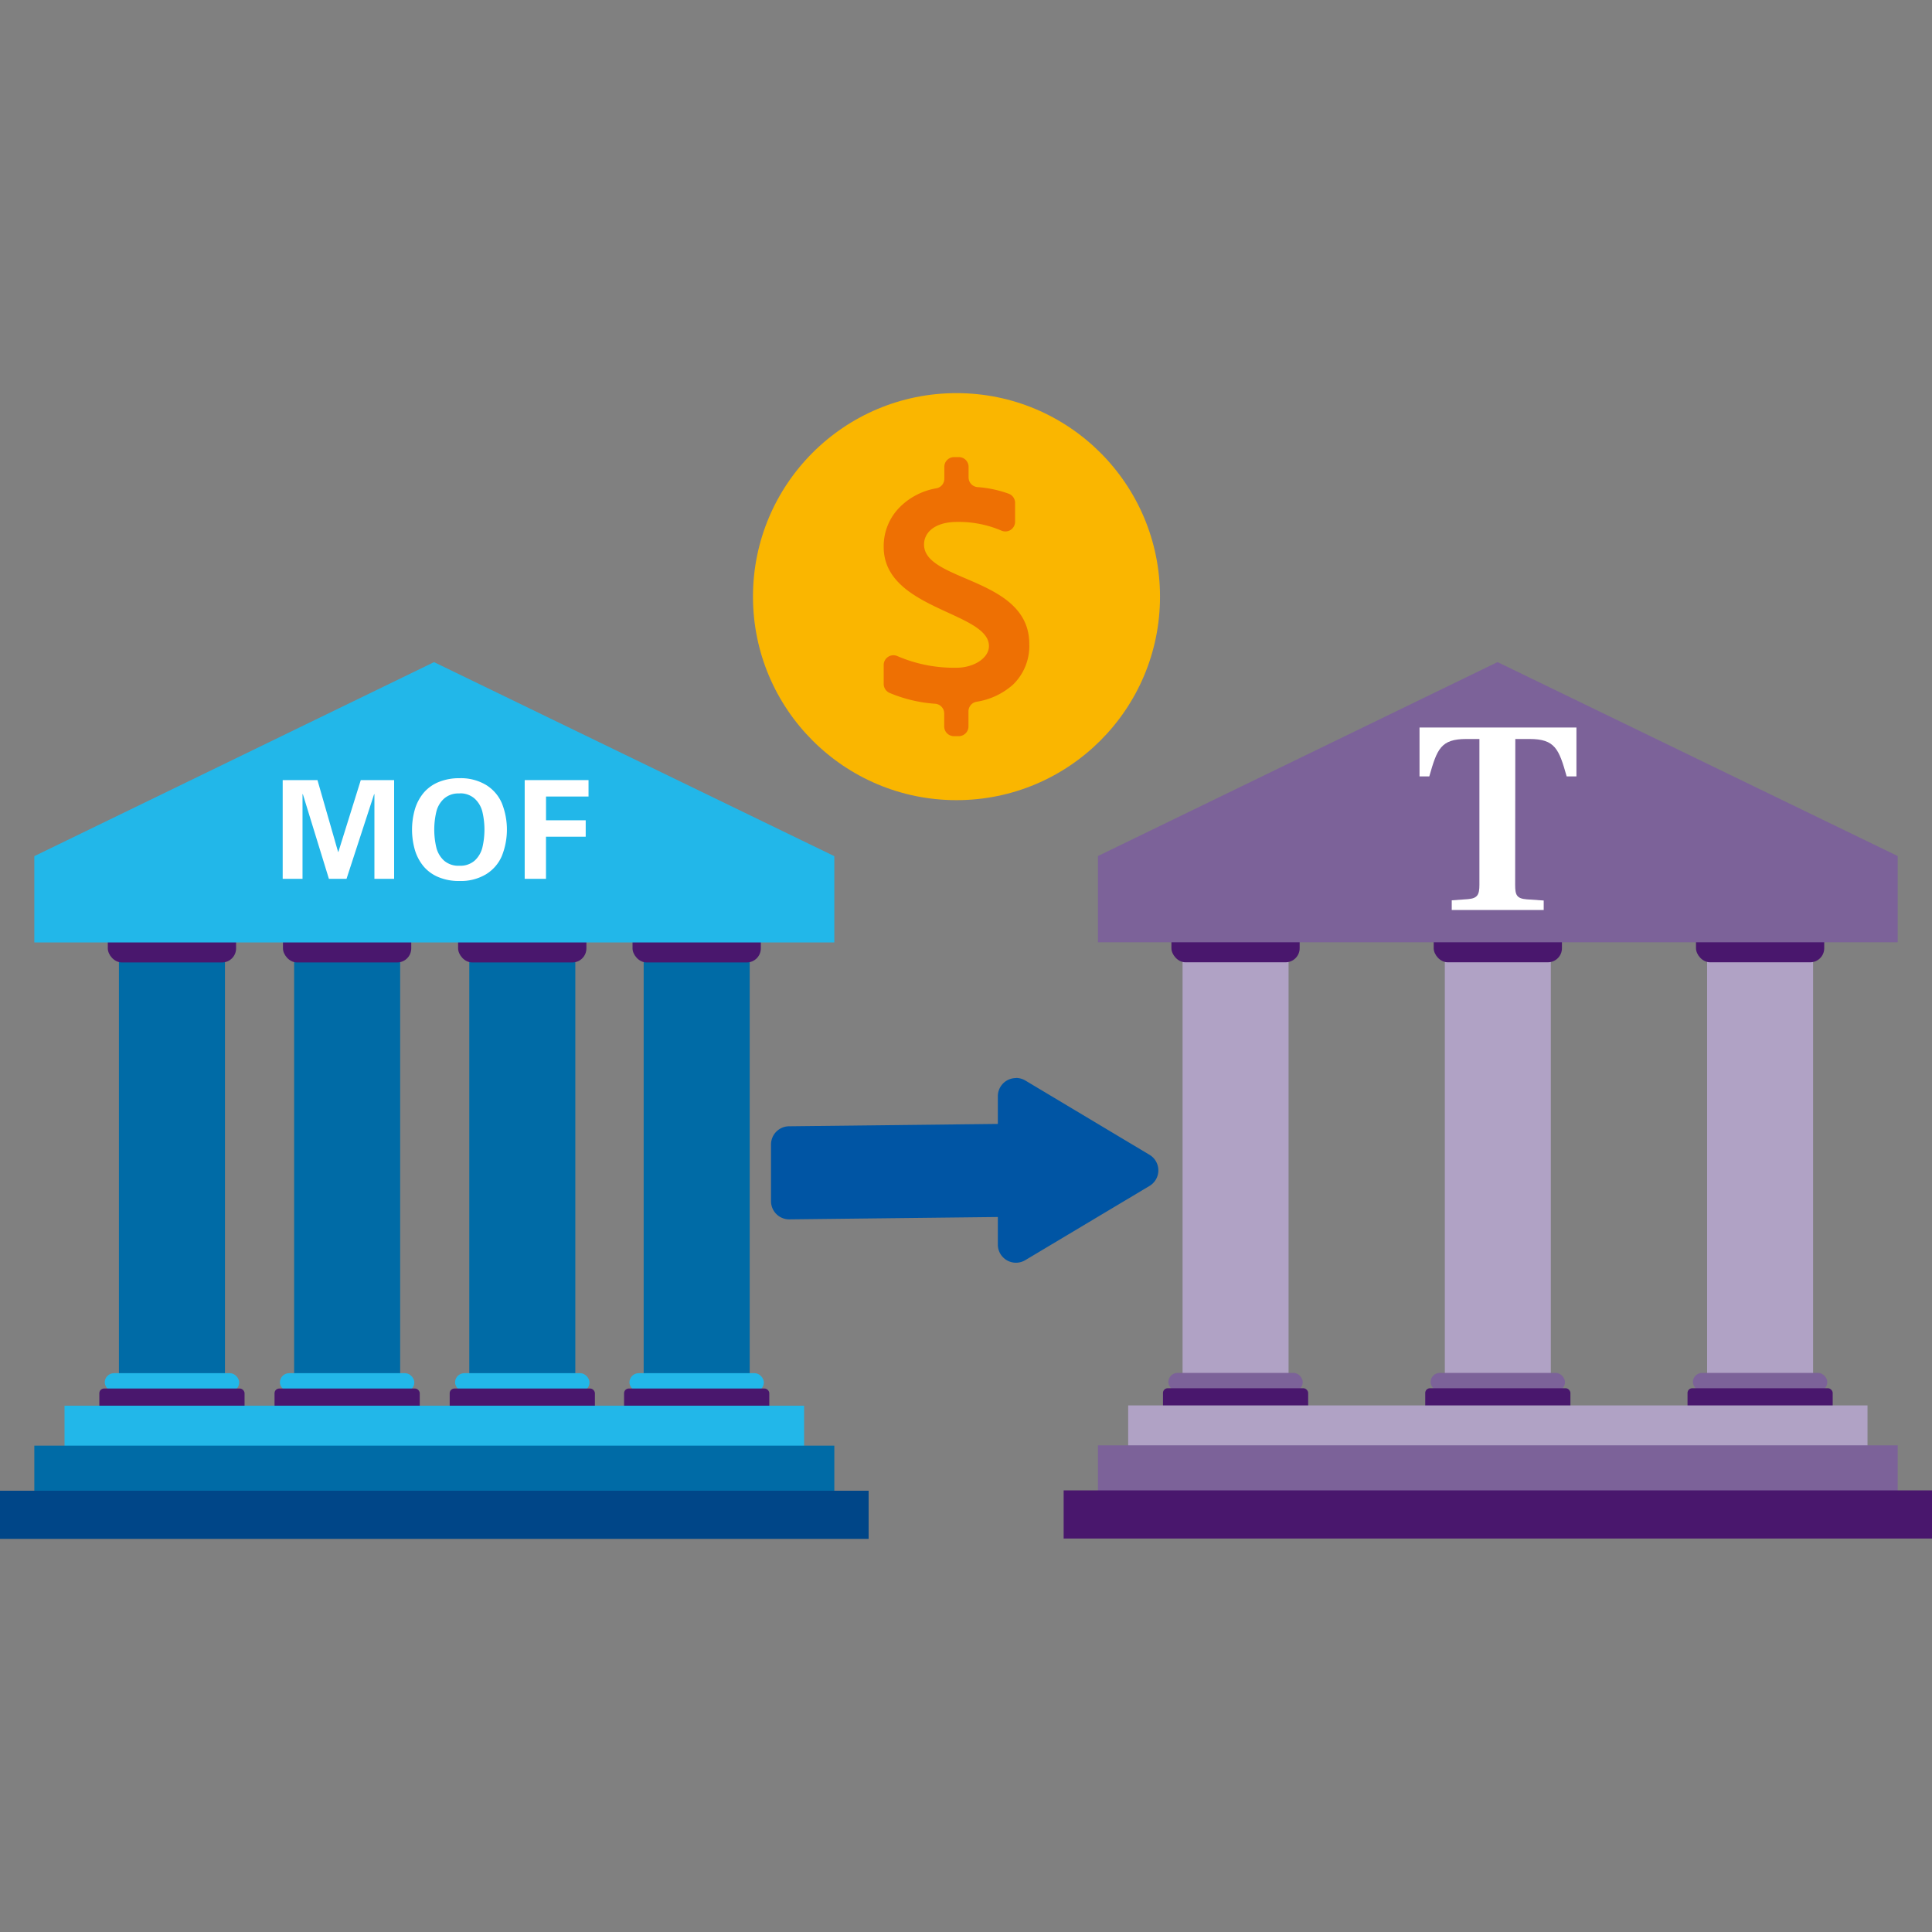 <svg id="Layer_1" data-name="Layer 1" xmlns="http://www.w3.org/2000/svg" viewBox="0 0 500 500"><rect x="0" y="0" width="500" height="500" fill="#808080" stroke="none"/><defs><style>.cls-1{fill:#006ba6;}.cls-2{fill:#22b7e9;}.cls-3{fill:#49176d;}.cls-4{fill:#004688;}.cls-5{fill:#fff;}.cls-6{fill:#b0a2c5;}.cls-7{fill:#7c6299;}.cls-8{fill:#fab600;}.cls-9{fill:#ee7003;}.cls-10{fill:#0055a4;}</style></defs><rect class="cls-1" x="30.78" y="241.32" width="27.44" height="118.82"/><rect class="cls-2" x="27.11" y="355.38" width="34.79" height="4.77" rx="2.39"/><rect class="cls-3" x="27.9" y="236.75" width="33.2" height="12.33" rx="3.64"/><rect class="cls-3" x="25.71" y="359.35" width="37.58" height="7.36" rx="1.21"/><rect class="cls-1" x="76.12" y="241.32" width="27.44" height="118.82"/><rect class="cls-2" x="72.44" y="355.38" width="34.79" height="4.77" rx="2.39"/><rect class="cls-3" x="73.23" y="236.75" width="33.2" height="12.33" rx="3.64"/><rect class="cls-3" x="71.05" y="359.35" width="37.58" height="7.36" rx="1.21"/><rect class="cls-1" x="121.45" y="241.32" width="27.44" height="118.82"/><rect class="cls-2" x="117.77" y="355.38" width="34.79" height="4.77" rx="2.39"/><rect class="cls-3" x="118.56" y="236.75" width="33.2" height="12.33" rx="3.64"/><rect class="cls-3" x="116.38" y="359.35" width="37.58" height="7.36" rx="1.21"/><rect class="cls-1" x="166.58" y="241.32" width="27.44" height="118.82"/><rect class="cls-2" x="162.9" y="355.38" width="34.79" height="4.77" rx="2.39"/><rect class="cls-3" x="163.7" y="236.75" width="33.2" height="12.33" rx="3.64"/><rect class="cls-3" x="161.51" y="359.35" width="37.58" height="7.36" rx="1.21"/><polygon class="cls-2" points="215.92 243.91 8.88 243.91 8.88 221.57 112.33 171.36 215.92 221.57 215.92 243.91"/><rect class="cls-2" x="16.7" y="363.79" width="191.4" height="11.13"/><rect class="cls-1" x="8.88" y="374.13" width="207.04" height="12.99"/><rect class="cls-4" y="385.8" width="224.8" height="12.46"/><path class="cls-5" d="M96.83,205.5l-7.15,21.94H85.12L78.37,205.5l-.08.07v21.87H73.16V201.89h9l5.34,18.59h.07l5.8-18.59H102v25.55H96.9V205.57Z"/><path class="cls-5" d="M118.91,228a13.56,13.56,0,0,1-5.43-1,10.07,10.07,0,0,1-3.86-2.79,12,12,0,0,1-2.24-4.21,19.15,19.15,0,0,1,0-10.58,12.1,12.1,0,0,1,2.25-4.23,10.13,10.13,0,0,1,3.87-2.79,13.86,13.86,0,0,1,5.42-1,12.66,12.66,0,0,1,6.83,1.72,10.32,10.32,0,0,1,4.11,4.7,18.43,18.43,0,0,1,0,13.75,10.29,10.29,0,0,1-4.11,4.71A12.66,12.66,0,0,1,118.91,228Zm0-22.65a5.59,5.59,0,0,0-4,1.34,6.73,6.73,0,0,0-2,3.44,20.24,20.24,0,0,0,0,9.16,6.79,6.79,0,0,0,2,3.43,5.65,5.65,0,0,0,4,1.33,5.59,5.59,0,0,0,3.94-1.33,6.79,6.79,0,0,0,2-3.43,20.24,20.24,0,0,0,0-9.16,6.79,6.79,0,0,0-2-3.44A5.59,5.59,0,0,0,118.91,205.32Z"/><path class="cls-5" d="M141.3,227.44h-5.51V201.89h16.52v4.25h-11v6.15h10.27v4.25H141.3Z"/><rect class="cls-6" x="373.92" y="241.29" width="27.43" height="118.79"/><rect class="cls-7" x="370.24" y="355.3" width="34.78" height="4.77" rx="2.39"/><rect class="cls-3" x="371.04" y="236.72" width="33.19" height="12.32" rx="3.64"/><rect class="cls-3" x="368.85" y="359.28" width="37.57" height="7.35" rx="1.21"/><rect class="cls-6" x="306.05" y="241.29" width="27.43" height="118.79"/><rect class="cls-7" x="302.37" y="355.3" width="34.78" height="4.77" rx="2.39"/><rect class="cls-3" x="303.16" y="236.72" width="33.19" height="12.32" rx="3.64"/><rect class="cls-3" x="300.98" y="359.28" width="37.57" height="7.35" rx="1.21"/><rect class="cls-6" x="441.8" y="241.29" width="27.43" height="118.79"/><rect class="cls-7" x="438.12" y="355.3" width="34.78" height="4.77" rx="2.39"/><rect class="cls-3" x="438.92" y="236.72" width="33.19" height="12.32" rx="3.64"/><rect class="cls-3" x="436.73" y="359.28" width="37.57" height="7.35" rx="1.21"/><polygon class="cls-7" points="491.12 243.87 284.15 243.87 284.15 221.54 387.56 171.35 491.12 221.54 491.12 243.87"/><rect class="cls-6" x="291.97" y="363.72" width="191.34" height="11.13"/><rect class="cls-7" x="284.15" y="374.05" width="206.97" height="12.99"/><rect class="cls-3" x="275.27" y="385.71" width="224.73" height="12.46"/><path class="cls-5" d="M392.12,229c0,2.6.37,3.54,3,3.75l4.39.3v2.46H375.71V233l4.16-.3c2.53-.21,3-1.15,3-3.75V191.25h-3.37c-6.64,0-7.58,2.6-9.6,9.68h-2.53V188.28h40.61v12.65h-2.53c-2-7.08-3-9.68-9.61-9.68h-3.68Z"/><circle class="cls-8" cx="247.54" cy="154.41" r="52.67"/><path id="dollar_sign" data-name="dollar sign" class="cls-9" d="M266.38,166.66c0-17.32-27.24-16-27.24-25.74,0-3.15,2.82-5.85,8.61-5.85a28.21,28.21,0,0,1,11.46,2.27A2.51,2.51,0,0,0,262.7,135v-4.86a2.51,2.51,0,0,0-1.58-2.34,29.76,29.76,0,0,0-8.18-1.74,2.51,2.51,0,0,1-2.27-2.51v-2.73a2.52,2.52,0,0,0-2.52-2.52h-1.24a2.52,2.52,0,0,0-2.52,2.52v3.07a2.49,2.49,0,0,1-2,2.47,17.58,17.58,0,0,0-9.34,4.71,14.29,14.29,0,0,0-4.35,10.49c0,16.24,27.24,16.75,27.24,25.64,0,3.16-4,5.61-8.39,5.61a36.93,36.93,0,0,1-15.28-3,2.52,2.52,0,0,0-3.57,2.29V177a2.54,2.54,0,0,0,1.51,2.32A36.88,36.88,0,0,0,242,182.13a2.52,2.52,0,0,1,2.36,2.51V188a2.52,2.52,0,0,0,2.52,2.52h1.24a2.52,2.52,0,0,0,2.52-2.52v-3.93a2.51,2.51,0,0,1,2.06-2.45,18.47,18.47,0,0,0,9.49-4.46A13.93,13.93,0,0,0,266.38,166.66Z"/><path class="cls-10" d="M262.94,279a4.79,4.79,0,0,0-2.32.61,4.71,4.71,0,0,0-2.38,4.09v7.17l-54,.61a4.71,4.71,0,0,0-4.7,4.7v14.69a4.7,4.7,0,0,0,4.7,4.7l54-.61v7.16a4.69,4.69,0,0,0,7.11,4l32.14-19.2a4.69,4.69,0,0,0,0-8.06l-32.13-19.22a4.77,4.77,0,0,0-2.41-.67"/></svg>